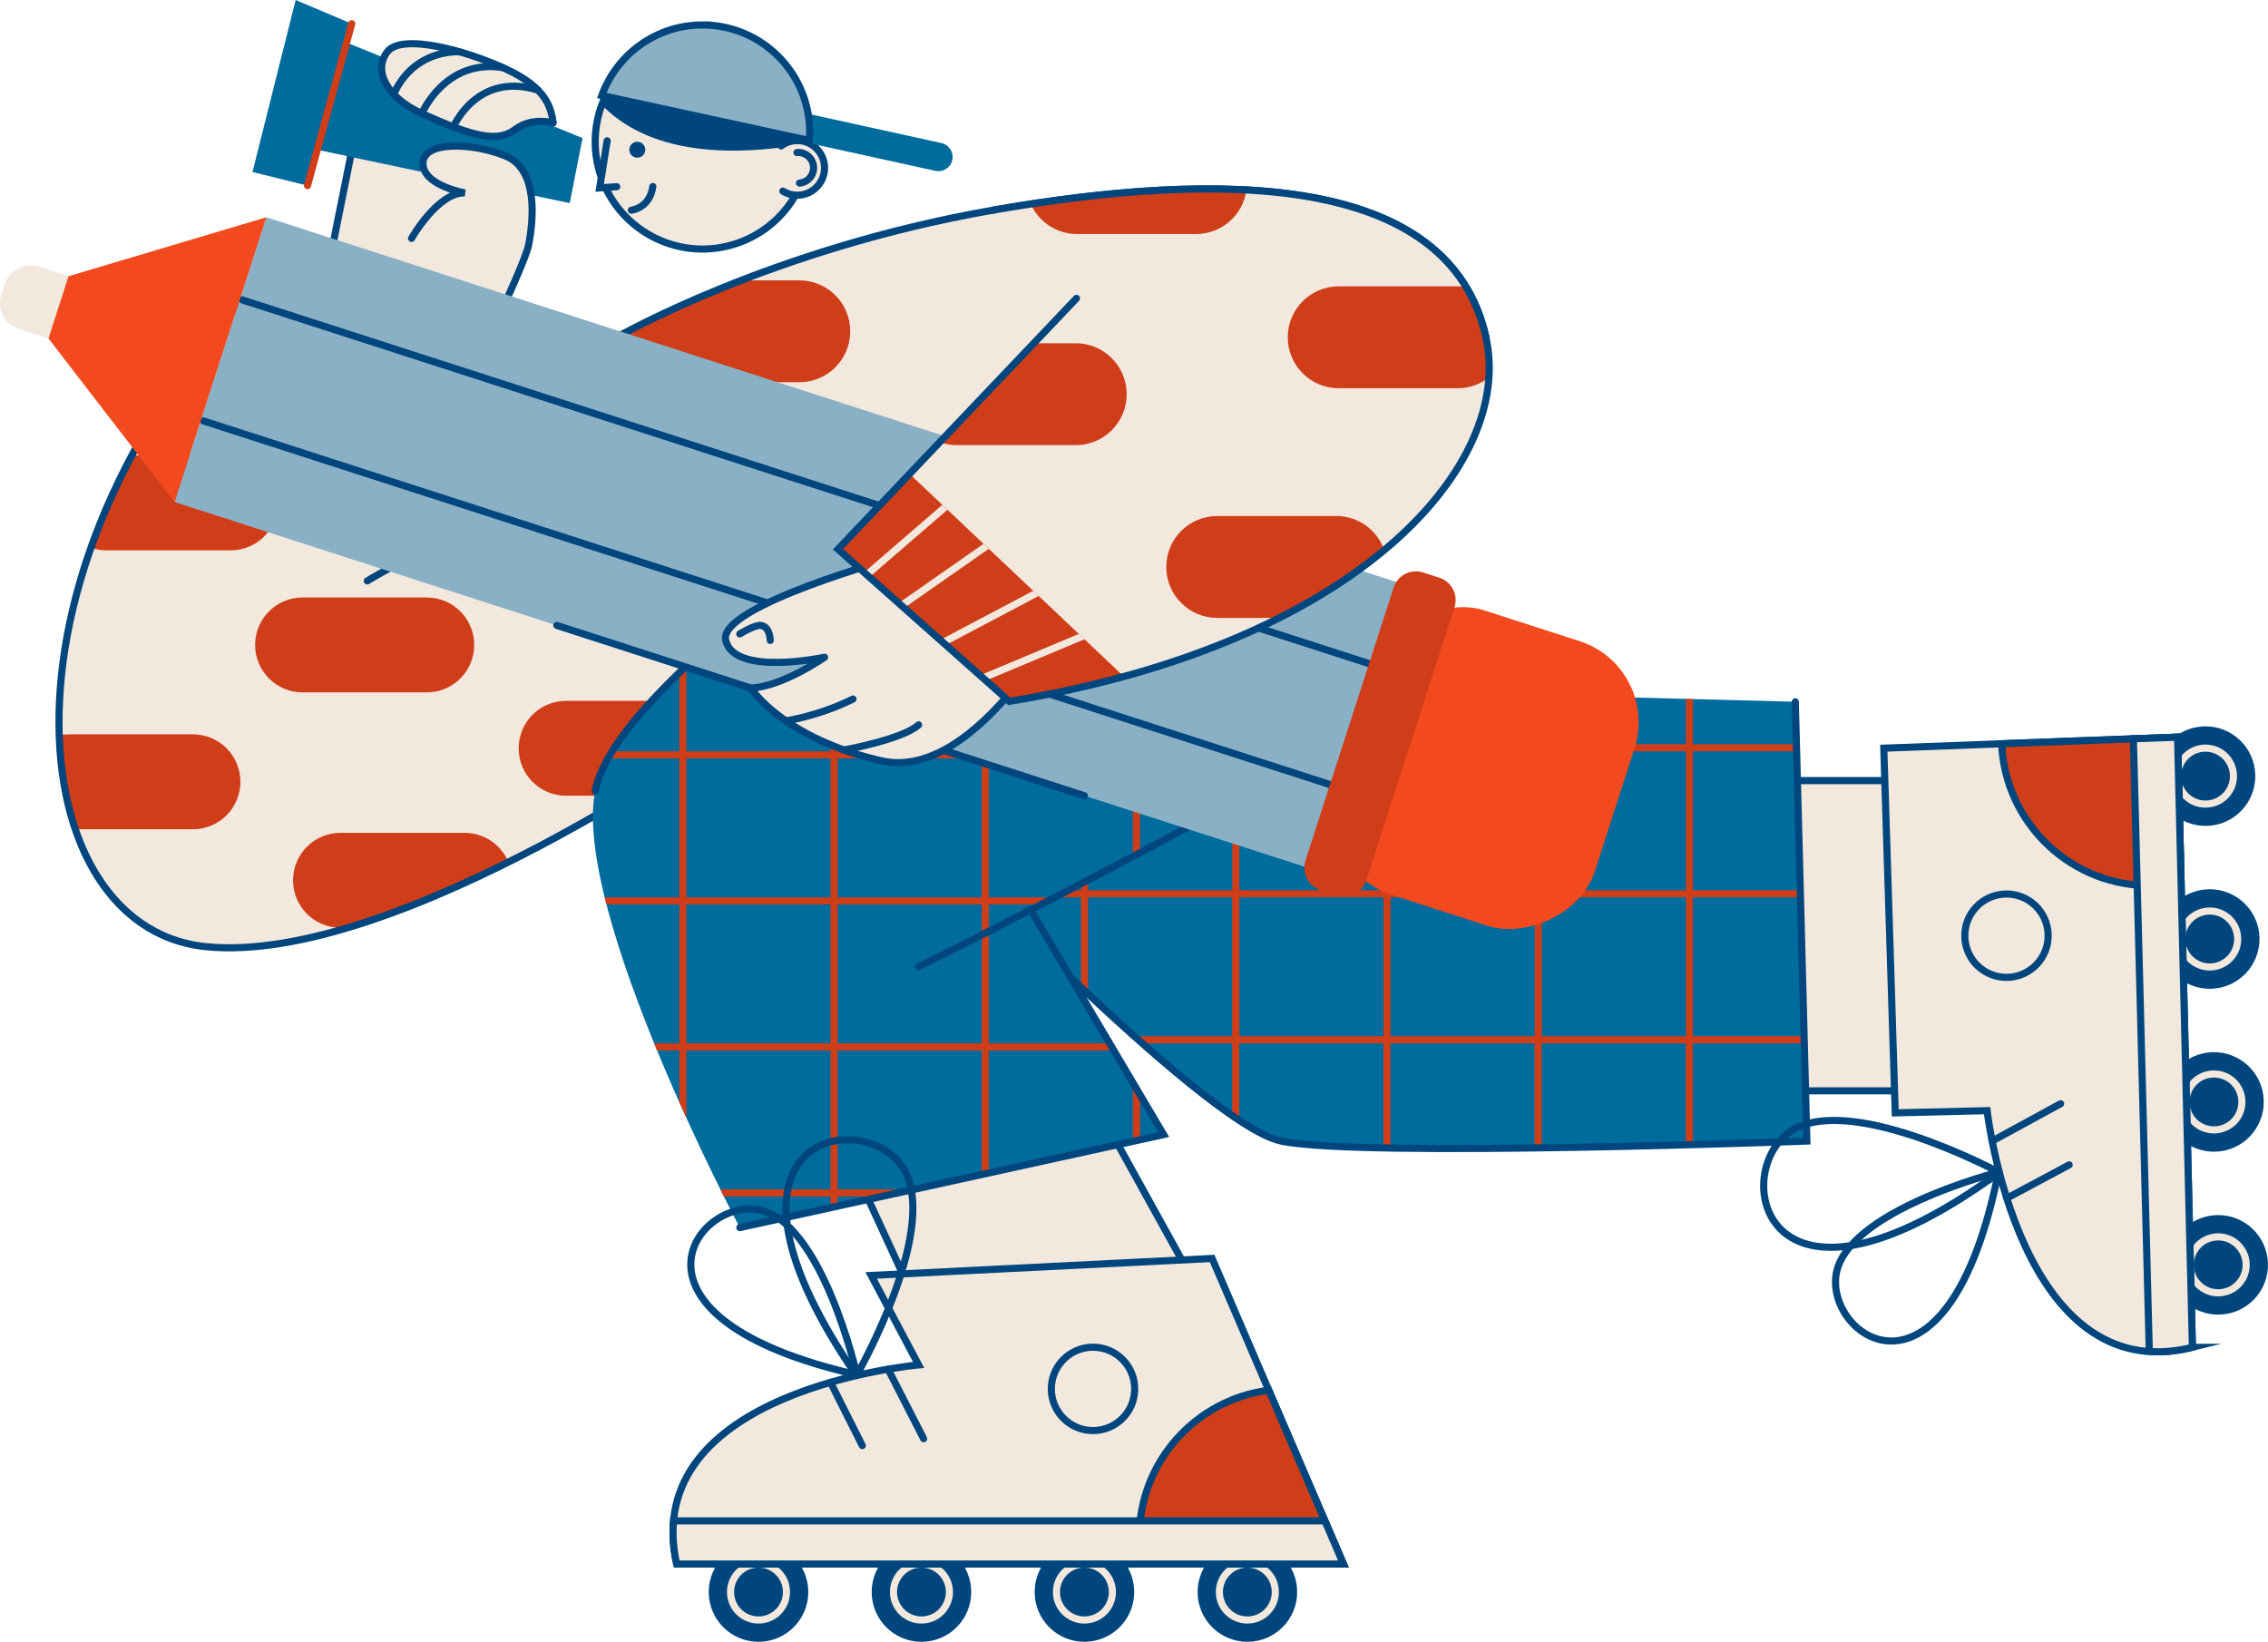 <?xml version="1.0" encoding="UTF-8"?>
<svg id="Layer_2" data-name="Layer 2" xmlns="http://www.w3.org/2000/svg" viewBox="0 0 554.46 401.38">
  <defs>
    <style>
      .cls-1, .cls-2 {
        fill: #89b0c5;
      }

      .cls-3, .cls-4, .cls-5, .cls-6, .cls-7, .cls-8, .cls-9, .cls-2 {
        stroke-miterlimit: 10;
      }

      .cls-3, .cls-4, .cls-5, .cls-6, .cls-8, .cls-10, .cls-11, .cls-9, .cls-2 {
        stroke-width: 1.74px;
      }

      .cls-3, .cls-6, .cls-8, .cls-10, .cls-11, .cls-9, .cls-2 {
        stroke: #00467e;
      }

      .cls-3, .cls-8, .cls-11, .cls-12 {
        fill: #f2e8dd;
      }

      .cls-13, .cls-9 {
        fill: #d03d19;
      }

      .cls-4 {
        stroke: #f2e8dd;
      }

      .cls-4, .cls-5, .cls-6, .cls-7, .cls-8, .cls-10, .cls-11, .cls-9 {
        stroke-linecap: round;
      }

      .cls-4, .cls-5, .cls-6, .cls-7, .cls-10 {
        fill: none;
      }

      .cls-5 {
        stroke: #d03d19;
      }

      .cls-7 {
        stroke: #006b9d;
        stroke-width: 6.95px;
      }

      .cls-14 {
        fill: #006b9d;
      }

      .cls-15 {
        fill: #00467e;
      }

      .cls-10, .cls-11 {
        stroke-linejoin: round;
      }

      .cls-16 {
        fill: #f3491e;
      }
    </style>
  </defs>
  <g id="Layer_1-2" data-name="Layer 1">
    <g>
      <g>
        <g>
          <polygon class="cls-8" points="87.04 31.64 75.18 90.71 104.18 96.39 121.32 43.87 87.04 31.64"/>
          <g>
            <polygon class="cls-14" points="139.28 49.66 73.33 35.73 80.85 8.84 142.42 33.75 139.28 49.66"/>
            <polygon class="cls-14" points="85.99 5.8 75.18 45.38 61.73 42.05 72.28 0 85.99 5.8"/>
            <line class="cls-5" x1="85.99" y1="5.8" x2="75.18" y2="45.38"/>
          </g>
          <g>
            <g>
              <path class="cls-11" d="m135.25,30.06s-5.16-1.58-9.31,1.58c-4.32,3.29-10.31,1.75-22.81-3.89-8.53-3.85-12-10.48-8.44-15.1,3.56-4.61,19.51-.26,29.27,4.35,9.76,4.61,10.72,9.36,11.29,13.05Z"/>
              <g>
                <path class="cls-10" d="m96.28,23.07s3.52-10.25,15.91-10.45"/>
                <path class="cls-10" d="m103.13,27.76s5.63-13.45,19.76-11.24"/>
                <path class="cls-10" d="m110.85,31.02s5.71-13.6,20.65-8.99"/>
              </g>
            </g>
            <path class="cls-8" d="m100.61,58.28s6.48-11.41,13.07-11.11c0,0-10.28-1.8-10.28-7.21s11.6-5.22,20.04-1.89c8.44,3.33,6.86,16.25,5.8,21.79-1.05,5.54-17.93,39.82-17.93,39.82l-22.15-4.66"/>
          </g>
        </g>
        <g>
          <path class="cls-12" d="m182.41,175.93s-85.39,60.49-132.33,55.47C3.15,226.39-4.76,132.64,71.18,61.12l60.88,18.74-16.88,63.03,48.71,1.02,18.53,32.03Z"/>
          <g>
            <path class="cls-13" d="m104.33,169.27h-30.36c-6.41,0-11.6-5.19-11.6-11.6h0c0-6.41,5.19-11.6,11.6-11.6h30.36c6.41,0,11.6,5.19,11.6,11.6h0c0,6.41-5.19,11.6-11.6,11.6Z"/>
            <path class="cls-13" d="m26.02,134.55h30.36c6.41,0,11.6-5.19,11.6-11.6s-5.19-11.6-11.6-11.6h-24.14c-4.05,7.58-7.38,15.14-10,22.56,1.19.41,2.46.64,3.78.64Z"/>
            <path class="cls-13" d="m18.41,202.73h28.76c6.41,0,11.6-5.19,11.6-11.6s-5.19-11.6-11.6-11.6h-30.36c-.8,0-1.58.08-2.34.24.28,8.44,1.63,16.18,3.94,22.97Z"/>
            <path class="cls-13" d="m168.76,171.34h-30.36c-6.41,0-11.6,5.19-11.6,11.6s5.19,11.6,11.6,11.6h14.96c11.99-7.12,21.34-13.33,25.93-16.46-1.84-3.98-5.86-6.75-10.53-6.75Z"/>
            <path class="cls-13" d="m113.6,203.61h-30.36c-6.41,0-11.6,5.19-11.6,11.6s5.19,11.6,11.6,11.6h1.18c13.14-3.94,26.88-9.86,39.78-16.29-1.8-4.07-5.87-6.91-10.61-6.91Z"/>
          </g>
          <path class="cls-6" d="m178.85,178.38s-81.83,58.04-128.77,53.03C3.15,226.39-4.76,132.64,71.18,61.12l60.88,18.74-13.11,57.26,53.51,2.3,6.39,38.96Z"/>
          <path class="cls-6" d="m89.79,142.03s20.77-13.3,42.13-14.96"/>
        </g>
      </g>
      <g>
        <g>
          <polygon class="cls-8" points="463.8 190.84 428.52 190.84 429.46 266.68 464.74 266.68 463.8 190.84"/>
          <g>
            <path class="cls-14" d="m224.58,201.91s69.3,72.95,88.59,77.05c19.29,4.11,128.56,0,128.56,0l-2.83-107.4-122.66-3.2-16.71-37.63-74.94,71.18Z"/>
            <path class="cls-13" d="m439.21,183.68l-.05-1.74h-25.27v-11.03l-1.74-.05v11.07h-35.23v-11.99l-1.74-.05v12.04h-35.23v-12.96l-1.74-.05v13.01h-35.23v-33.96h4.2l-.77-1.74h-3.43v-7.71l-1.74-3.91v11.63h-18.06l-1.83,1.74h19.89v33.96h-35.23v-19.39l-1.74,1.65v17.74h-18.68l-1.83,1.74h20.5v33.96h-24.36c.57.57,1.14,1.15,1.73,1.74h22.62v22.02c.58.54,1.16,1.09,1.74,1.63v-23.65h35.23v33.96h-23.97c.65.58,1.31,1.16,1.96,1.74h22.01v17.7c.59.41,1.17.79,1.74,1.17v-18.86h35.23v25.57c.57.01,1.15.02,1.74.03v-25.61h35.23v25.58c.58,0,1.16-.01,1.74-.02v-25.56h35.23v24.82c.58-.02,1.16-.03,1.74-.05v-24.78h27.2l-.05-1.74h-27.15v-33.96h26.26l-.05-1.74h-26.21v-33.96h25.32Zm-137.96,33.96h-35.23v-33.96h35.23v33.96Zm36.97,35.7h-35.23v-33.96h35.23v33.96Zm0-35.7h-35.23v-33.96h35.23v33.96Zm36.97,35.7h-35.23v-33.96h35.23v33.96Zm0-35.7h-35.23v-33.96h35.23v33.96Zm36.97,35.7h-35.23v-33.96h35.23v33.96Zm0-35.7h-35.23v-33.96h35.23v33.96Z"/>
            <path class="cls-6" d="m299.52,130.73l-74.94,71.18s69.3,72.95,88.59,77.05c19.29,4.11,128.56,0,128.56,0l-2.83-107.4"/>
          </g>
          <g>
            <g>
              <g>
                <path class="cls-15" d="m541.97,297.06c6.72-.17,12.31,5.13,12.48,11.85s-5.13,12.31-11.85,12.48c-6.72.17-12.31-5.13-12.48-11.85s5.13-12.31,11.85-12.48Z"/>
                <path class="cls-4" d="m542.11,302.39c3.78-.1,6.91,2.88,7.01,6.66.1,3.78-2.88,6.91-6.66,7.01s-6.91-2.88-7.01-6.66c-.1-3.78,2.88-6.91,6.66-7.01Z"/>
              </g>
              <g>
                <path class="cls-15" d="m540.94,257.23c6.72-.17,12.31,5.13,12.48,11.85s-5.13,12.31-11.85,12.48c-6.72.17-12.31-5.13-12.48-11.85-.17-6.72,5.13-12.31,11.85-12.48Z"/>
                <path class="cls-4" d="m541.07,262.56c3.78-.1,6.91,2.88,7.01,6.66.1,3.78-2.88,6.91-6.66,7.01s-6.91-2.88-7.01-6.66c-.1-3.78,2.88-6.91,6.66-7.01Z"/>
              </g>
              <g>
                <path class="cls-15" d="m539.9,217.4c6.72-.17,12.31,5.13,12.48,11.85.17,6.72-5.13,12.31-11.85,12.48-6.72.17-12.31-5.13-12.48-11.85-.17-6.72,5.13-12.31,11.85-12.48Z"/>
                <path class="cls-4" d="m540.04,222.73c3.78-.1,6.91,2.88,7.01,6.66s-2.88,6.91-6.66,7.01c-3.78.1-6.91-2.88-7.01-6.66-.1-3.78,2.88-6.91,6.66-7.01Z"/>
              </g>
              <g>
                <path class="cls-15" d="m538.87,177.58c6.72-.17,12.31,5.13,12.48,11.85.17,6.72-5.13,12.31-11.85,12.48-6.72.17-12.31-5.13-12.48-11.85-.17-6.72,5.13-12.31,11.85-12.48Z"/>
                <circle class="cls-4" cx="539.18" cy="189.74" r="6.84"/>
              </g>
            </g>
            <path class="cls-8" d="m535.98,329.39l-3.63-149.17-71.82,2.69,2.8,89.16,22.46-.54s7.82,68.4,50.2,57.86Z"/>
            <path class="cls-6" d="m490.26,218.57c5.62-.15,10.3,4.29,10.45,9.92.15,5.62-4.29,10.3-9.92,10.45-5.62.15-10.3-4.29-10.45-9.92-.15-5.62,4.29-10.3,9.92-10.45Z"/>
            <g>
              <line class="cls-6" x1="505.85" y1="284.78" x2="490.6" y2="292.94"/>
              <line class="cls-6" x1="503.76" y1="269.83" x2="487.02" y2="278.96"/>
            </g>
            <g>
              <path class="cls-10" d="m488.77,286.64s-38.27-20.63-52-9.35c-13.73,11.28-4.32,50.31,52,9.35Z"/>
              <path class="cls-10" d="m488.56,286.56s-37.5,9.53-39.71,25.19c-2.2,15.66,27.47,35.57,39.71-25.19Z"/>
            </g>
            <path class="cls-9" d="m526.53,216.51c2.29-.06,4.52-.35,6.68-.82l-.86-35.48-43.01,1.61c.87,19.73,17.37,35.2,37.19,34.69Z"/>
            <path class="cls-8" d="m525.44,330.42c3.25.21,6.76-.09,10.54-1.03l-3.63-149.17-10.8.4,3.89,149.8Z"/>
          </g>
        </g>
        <g>
          <polygon class="cls-8" points="203.04 273.14 225.8 322.57 292.78 315.02 261.27 258.05 203.04 273.14"/>
          <g>
            <path class="cls-14" d="m290.62,118.56c-44.44-20.31-51.03-9.13-51.03-9.13,0,0-88.34,54.56-94.08,83.95-5.74,29.39,35.35,106.74,35.35,106.74l103.61-22.74-32.5-54.94h0c28.4-14.62,70.03-36.67,79.94-45.23,15.39-13.3,3.14-38.34-41.29-58.65Z"/>
            <g>
              <path class="cls-13" d="m315.69,183.68v-33.96h17.47c-.39-.58-.8-1.16-1.23-1.74h-16.24v-15.23c-.57-.4-1.15-.81-1.74-1.21v16.44h-35.23v-33.96h1.31c-1.55-.62-3.07-1.21-4.51-1.74h-33.78v-4.51c-.86.42-1.41.84-1.74,1.16v3.35h-4.94c-.81.52-1.71,1.1-2.69,1.74h7.64v33.96h-35.23v-15.06c-.58.42-1.16.84-1.74,1.26v13.8h-18.07c-.72.58-1.43,1.16-2.14,1.74h20.21v33.96h-35.23v-20.87c-.59.55-1.17,1.1-1.74,1.65v19.22h-16.4c-.36.58-.7,1.16-1.02,1.74h17.42v33.96h-18.25c.14.58.29,1.15.44,1.74h17.81v33.96h-6.15c.24.58.47,1.16.71,1.74h5.44v12.66c.58,1.31,1.16,2.6,1.74,3.86v-16.52h35.23v33.96h-26.95c.3.6.59,1.18.86,1.74h26.08v2.75l1.74-.38v-2.37h10.81l7.92-1.74h-18.73v-33.96h35.23v30.33l1.74-.38v-29.95h30.55l-1.03-1.74h-29.52v-33.96h12.8c1.1-.57,2.23-1.15,3.36-1.74h-16.16v-33.96h35.23v23.97c.58-.31,1.16-.61,1.74-.92v-23.05h35.23v3.57c.59-.35,1.17-.69,1.74-1.03v-2.54h4.22c.97-.6,1.9-1.17,2.79-1.74h-7.01Zm-112.65,71.39h-35.23v-33.96h35.23v33.96Zm0-35.7h-35.23v-33.96h35.23v33.96Zm36.97,35.7h-35.23v-33.96h35.23v33.96Zm0-35.7h-35.23v-33.96h35.23v33.96Zm0-35.69h-35.23v-33.96h35.23v33.96Zm36.97,0h-35.23v-33.96h35.23v33.96Zm0-35.7h-35.23v-33.96h35.23v33.96Zm36.97,35.7h-35.23v-33.96h35.23v33.96Z"/>
              <polygon class="cls-13" points="278.72 278.64 278.72 267.66 276.98 264.72 276.98 279.02 278.72 278.64"/>
            </g>
            <g>
              <polyline class="cls-6" points="180.86 300.12 284.47 277.38 251.97 222.44"/>
              <path class="cls-6" d="m224.58,236.35s91.94-45.84,107.33-59.15c15.39-13.3,3.14-38.34-41.29-58.65s-51.03-9.13-51.03-9.13c0,0-88.34,54.56-94.08,83.95"/>
            </g>
          </g>
          <g>
            <g>
              <g>
                <circle class="cls-15" cx="185.43" cy="389.21" r="12.17"/>
                <circle class="cls-4" cx="185.43" cy="389.21" r="6.84"/>
              </g>
              <g>
                <circle class="cls-15" cx="225.27" cy="389.21" r="12.17"/>
                <circle class="cls-4" cx="225.27" cy="389.21" r="6.84"/>
              </g>
              <g>
                <circle class="cls-15" cx="265.11" cy="389.21" r="12.17"/>
                <circle class="cls-4" cx="265.11" cy="389.21" r="6.84"/>
              </g>
              <g>
                <circle class="cls-15" cx="304.95" cy="389.21" r="12.17"/>
                <path class="cls-4" d="m311.78,389.21c0,3.78-3.06,6.84-6.84,6.84s-6.84-3.06-6.84-6.84,3.06-6.84,6.84-6.84,6.84,3.06,6.84,6.84Z"/>
              </g>
            </g>
            <path class="cls-8" d="m165.43,382.37h163l-32.1-74.71-83.36,4.15,11.6,21.88s-68.58,6.04-59.15,48.67Z"/>
            <g>
              <path class="cls-6" d="m277.4,339.55c0,5.63-4.56,10.19-10.19,10.19s-10.19-4.56-10.19-10.19,4.56-10.19,10.19-10.19,10.19,4.56,10.19,10.19Z"/>
              <g>
                <line class="cls-6" x1="210.81" y1="353.42" x2="203.04" y2="337.96"/>
                <line class="cls-6" x1="225.8" y1="351.72" x2="217.11" y2="334.74"/>
              </g>
              <g>
                <path class="cls-10" d="m209.39,336.29s21.62-37.72,10.7-51.73c-10.92-14.02-50.18-5.62-10.7,51.73Z"/>
                <path class="cls-10" d="m209.48,336.09s-8.55-37.74-24.15-40.35c-15.6-2.61-36.27,26.53,24.15,40.35Z"/>
              </g>
              <path class="cls-9" d="m310.18,339.88c-17.85,2.29-31.67,17.5-31.67,35.98,0,2.23.23,4.4.62,6.52h49.31l-18.26-42.5Z"/>
              <path class="cls-8" d="m165.43,382.37h163l-4.54-10.56h-159.22c-.3,3.25-.09,6.76.76,10.56Z"/>
            </g>
          </g>
        </g>
      </g>
      <g>
        <path class="cls-12" d="m150.77,82.46s37.47-21.59,92.02-31.09c55.21-9.61,111.5-9.29,120.49,31.09l-104.27,51.8-110.33-40.83,2.08-10.97Z"/>
        <path class="cls-13" d="m166.31,93.44h29.1c6.88,0,12.45-5.57,12.45-12.45h0c0-6.88-5.57-12.45-12.45-12.45h-14.18c-13.3,5.15-22.79,9.85-27.36,12.25,0,.07-.01.14-.01.2h0c0,6.88,5.57,12.45,12.45,12.45Z"/>
        <path class="cls-6" d="m150.77,82.46s37.47-21.59,92.02-31.09c55.21-9.61,111.5-9.29,120.49,31.09"/>
      </g>
      <g>
        <g>
          <circle class="cls-3" cx="171.73" cy="34.65" r="26.22" transform="translate(-1.93 57.75) rotate(-18.98)"/>
          <path class="cls-15" d="m171.73,6.31c-11.89,0-21.92,7.92-25.13,18.77,6.84,7.48,20.3,14.5,46.67,10.66,0,0,1.98.45,4.43.3.15-1.15.26-2.31.26-3.5,0-14.48-11.74-26.22-26.22-26.22Z"/>
          <g>
            <path class="cls-6" d="m154.35,51.38s4.48-.41,5.25-5.79"/>
            <polyline class="cls-8" points="148.43 34.42 146.6 45.93 150.77 45.65"/>
            <path class="cls-15" d="m157.75,36.6c0,1.08-.87,1.95-1.95,1.95s-1.95-.87-1.95-1.95.87-1.95,1.95-1.95,1.95.87,1.95,1.95Z"/>
            <g>
              <path class="cls-12" d="m201.56,40.5c.3,3.67-2.43,6.9-6.11,7.2-1.49.12-2.9-.25-4.07-.98-1.73-1.08-2.95-2.93-3.13-5.12-.2-2.39.89-4.59,2.69-5.92.97-.71,2.13-1.18,3.42-1.28,3.67-.3,6.9,2.43,7.2,6.11Z"/>
              <path class="cls-6" d="m194.84,37.29c2.06-.17,3.87,1.37,4.04,3.43.17,2.06-1.37,3.87-3.43,4.04"/>
              <path class="cls-6" d="m190.94,35.67c.97-.71,2.13-1.18,3.42-1.28,3.67-.3,6.9,2.43,7.2,6.11.3,3.67-2.43,6.9-6.11,7.2-1.49.12-2.9-.25-4.07-.98"/>
            </g>
          </g>
        </g>
        <g>
          <line class="cls-7" x1="151.47" y1="21.26" x2="229.41" y2="38.37"/>
          <path class="cls-2" d="m171.73,6.1c-11.32,0-20.94,7.19-24.61,17.24l50.73,11.01c.05-.67.1-1.34.1-2.03,0-14.48-11.74-26.22-26.22-26.22Z"/>
        </g>
      </g>
      <g>
        <rect class="cls-1" x="160.88" y="-16.6" width="73.15" height="301.72" transform="translate(9.02 280.92) rotate(-72.11)"/>
        <rect class="cls-16" x="326.7" y="154.7" width="73.15" height="66.21" rx="20.82" ry="20.82" transform="translate(72.94 475.8) rotate(-72.11)"/>
        <g>
          <line class="cls-6" x1="49.73" y1="102.9" x2="329.99" y2="193.38"/>
          <line class="cls-6" x1="59.28" y1="73.33" x2="339.54" y2="163.81"/>
          <line class="cls-6" x1="136.13" y1="152.9" x2="265.12" y2="194.55"/>
        </g>
        <polygon class="cls-16" points="3.23 71.56 42.65 122.72 65.13 53.11 3.23 71.56"/>
        <path class="cls-12" d="m6.19,65.81h2.67c3.68,0,6.67,2.99,6.67,6.67v7.59H-.49v-7.59c0-3.68,2.99-6.67,6.67-6.67Z" transform="translate(-64.2 57.69) rotate(-72.11)"/>
        <path class="cls-13" d="m302.31,171.62h70.15c3.16,0,5.72,2.56,5.72,5.72v4.2c0,3.16-2.56,5.72-5.72,5.72h-70.15c-3.16,0-5.72-2.56-5.72-5.72v-4.2c0-3.16,2.56-5.72,5.72-5.72Z" transform="translate(62.96 445.37) rotate(-72.11)"/>
      </g>
      <g>
        <g>
          <path class="cls-11" d="m219.7,136.08s-44.36,12.07-42.29,20.49c2.17,8.85,24.17,4.11,24.17,4.11,0,0-10.15,7.14-18.01,7.54,0,0,7.7,12.18,31.76,17.75,24.05,5.57,46.69-39.14,46.69-39.14l-42.32-10.75Z"/>
          <path class="cls-6" d="m180.86,154.98s3.68-2.3,5.18-2.07c2.26.35,2.26,3.65,2.26,3.65"/>
          <path class="cls-6" d="m192.14,176.24s8.1-1.2,16.4-5.35"/>
          <path class="cls-6" d="m206.33,183.35s14.28-2.56,18.24-6.14"/>
        </g>
        <g>
          <g>
            <path class="cls-12" d="m263.16,72.94l-58.3,61.32,41.88,37.19c86.03-14.15,123.42-58.03,116.53-88.99-8.99-40.37-65.29-40.69-120.49-31.09l20.38,21.57Z"/>
            <g>
              <path class="cls-13" d="m274.73,165.37l-52.36-49.51-17.5,18.41,41.88,37.19c9.99-1.64,19.3-3.7,27.98-6.08Z"/>
              <g>
                <polygon class="cls-12" points="211.24 139.93 212.55 141.09 231.63 124.62 230.36 123.42 211.24 139.93"/>
                <polygon class="cls-12" points="241.73 134.17 240.44 132.95 219.7 147.44 221.04 148.63 241.73 134.17"/>
                <polygon class="cls-12" points="265.12 156.29 263.74 154.98 239.59 165.1 241.03 166.37 265.12 156.29"/>
                <polygon class="cls-12" points="252.59 144.44 229.85 156.45 231.24 157.68 253.92 145.7 252.59 144.44"/>
              </g>
            </g>
            <g>
              <path class="cls-13" d="m251.97,49.88c1.95,4.32,6.29,7.33,11.34,7.33h29.1c6.3,0,11.5-4.69,12.32-10.76-16.23-.88-34.4.62-52.77,3.43Z"/>
              <path class="cls-13" d="m327.27,70.01c-6.88,0-12.45,5.57-12.45,12.45h0c0,6.88,5.57,12.45,12.45,12.45h29.1c2.86,0,5.49-.98,7.6-2.6.22-3.39,0-6.69-.7-9.85-1.03-4.61-2.7-8.67-4.88-12.27-.66-.11-1.33-.18-2.02-.18h-29.1Z"/>
              <path class="cls-13" d="m326.67,126.16h-29.1c-6.88,0-12.45,5.57-12.45,12.45s5.57,12.45,12.45,12.45h15.14c10.07-5.08,18.62-10.7,25.7-16.6-1.71-4.84-6.31-8.31-11.73-8.31Z"/>
              <path class="cls-13" d="m233.89,108.82h29.1c6.88,0,12.45-5.57,12.45-12.45s-5.57-12.45-12.45-12.45h-10.26l-22.99,24.18c1.3.46,2.69.72,4.15.72Z"/>
            </g>
          </g>
          <path class="cls-6" d="m242.78,51.38c55.21-9.61,111.5-9.29,120.49,31.09,6.9,30.96-30.5,74.84-116.53,88.99l-41.88-37.19,58.3-61.32"/>
        </g>
      </g>
    </g>
  </g>
</svg>